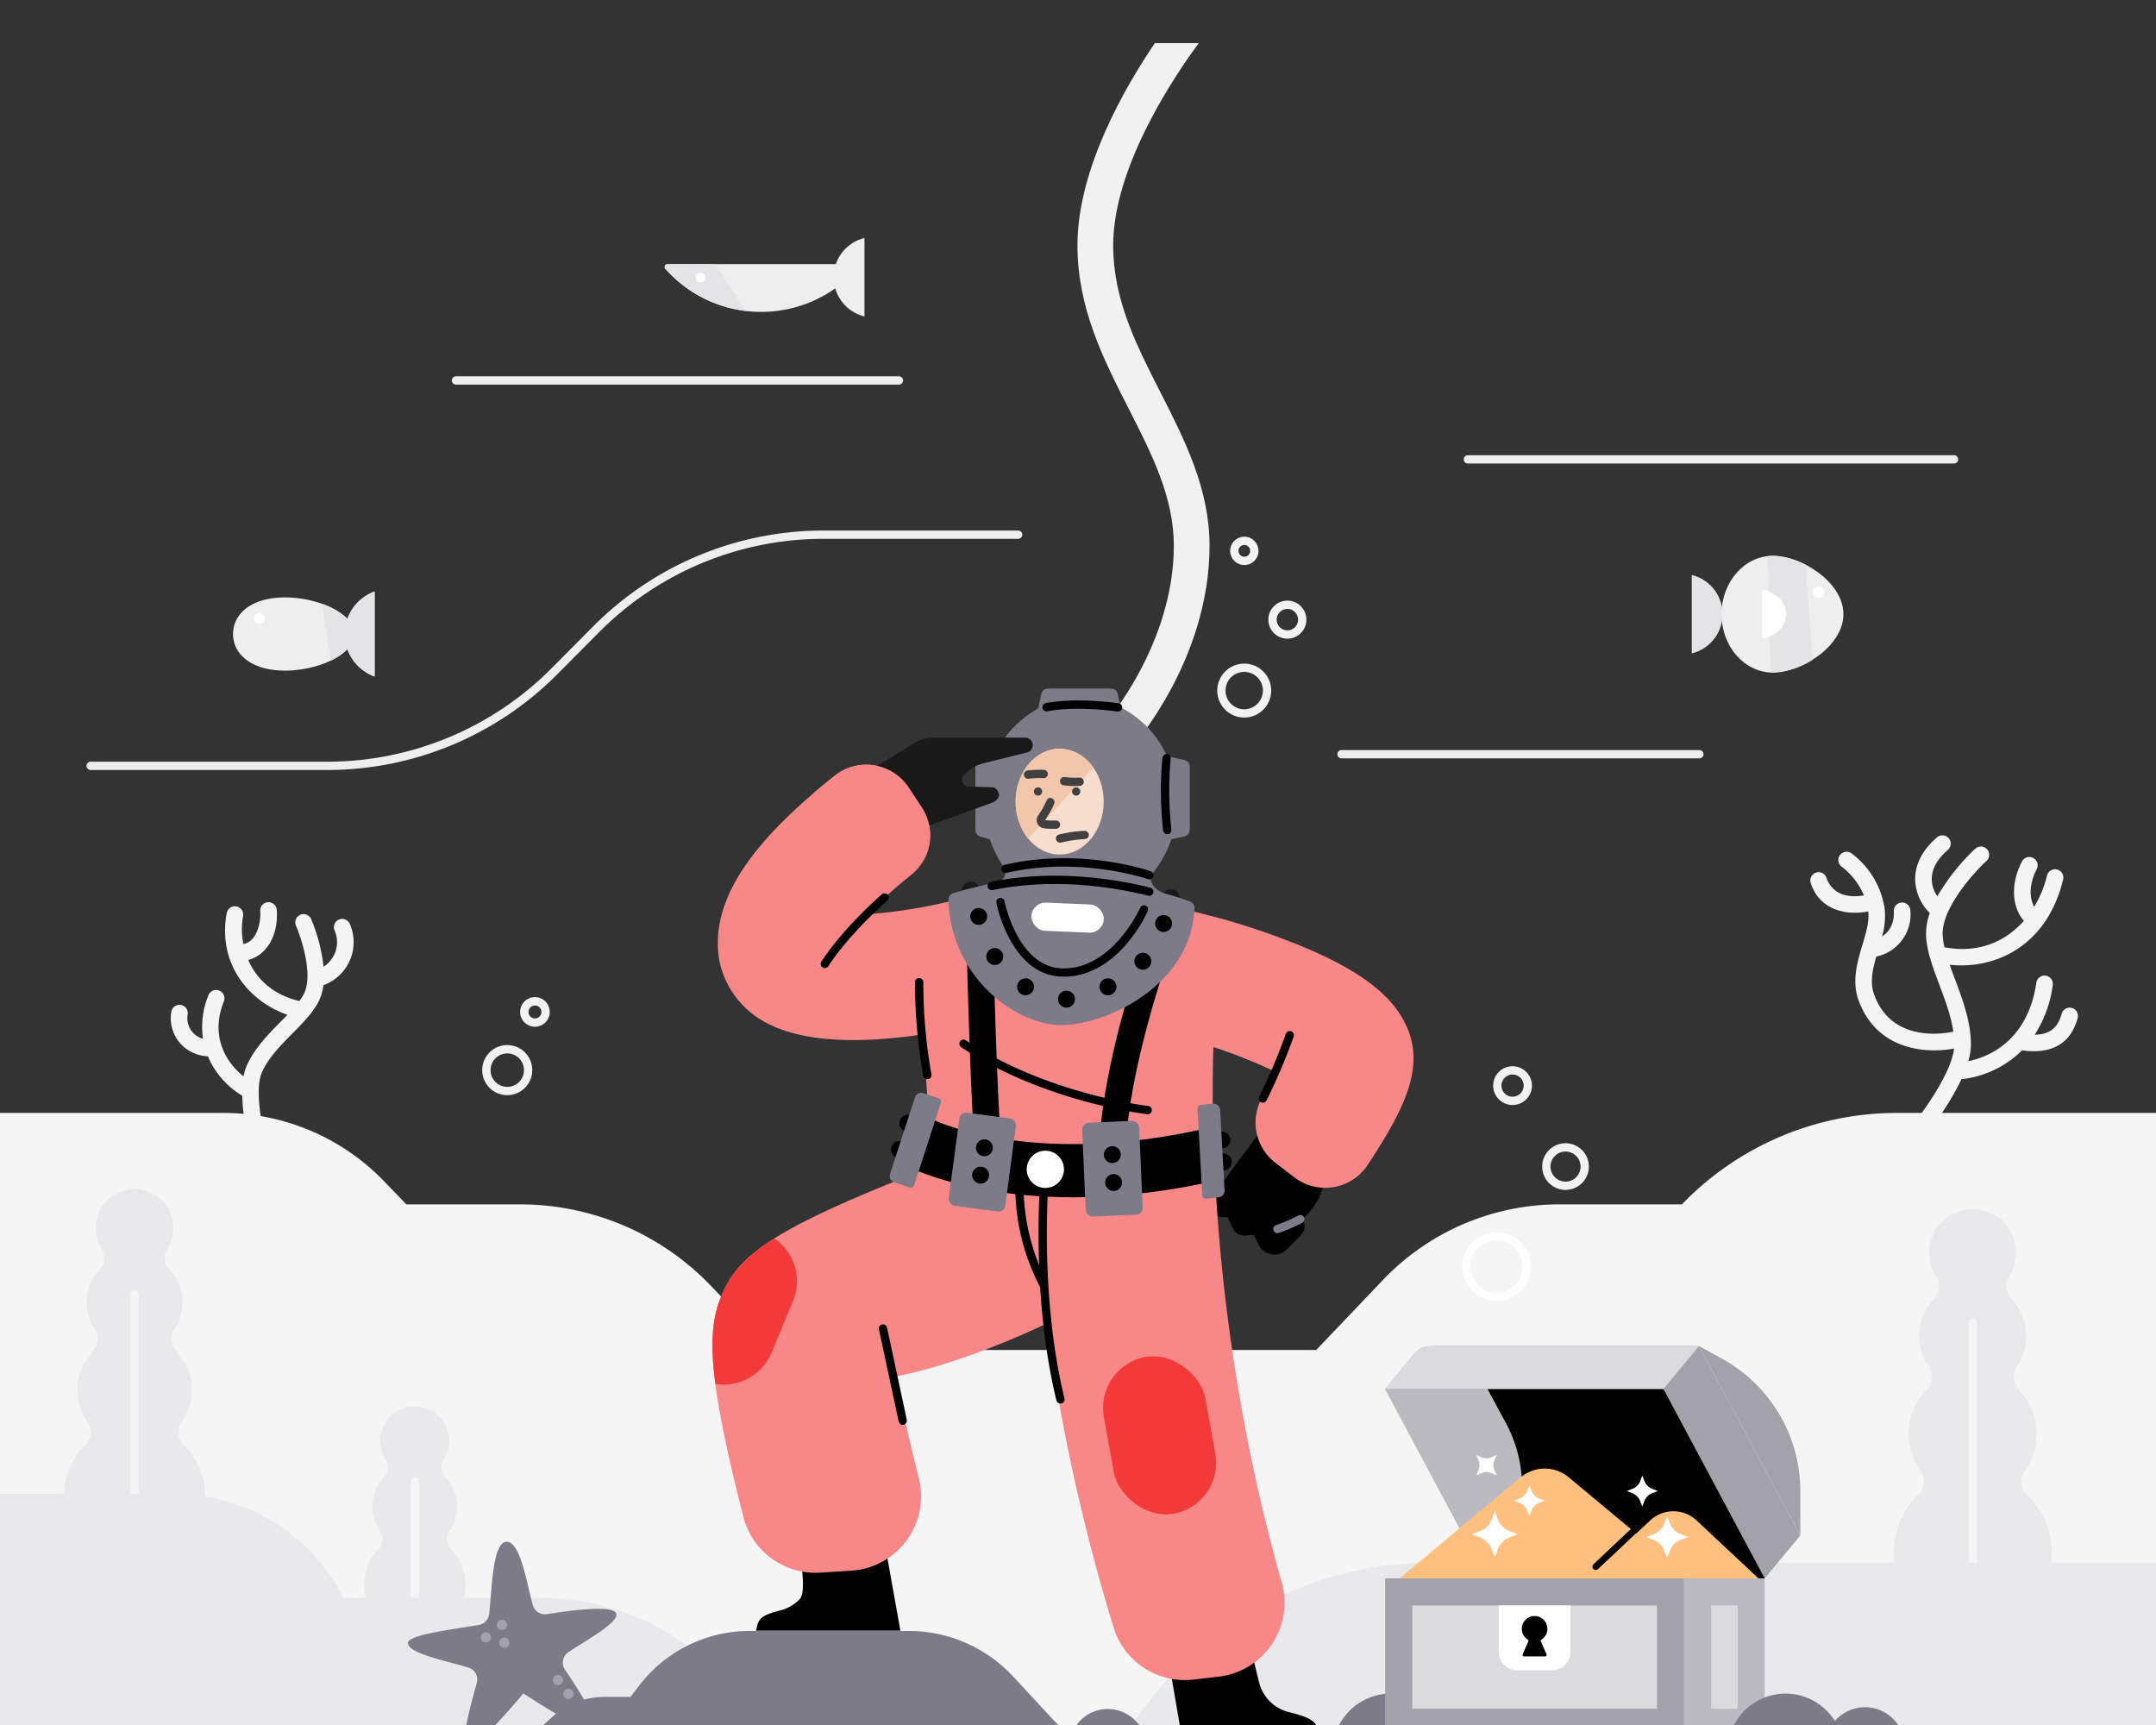 <svg xmlns="http://www.w3.org/2000/svg" width="650" height="520" viewBox="0 0 650 520">
  <rect x="0" y="0" width="650" height="520" fill="#333333" stroke="none"/>
  <title></title><defs>
    <style>
      .cls-1 {
        fill: #eeeeef;
      }

      .cls-2 {
        fill: #f5f5f5;
      }

      .cls-3 {
        fill: #f4f4f5;
      }

      .cls-4 {
        fill: #e4e4e6;
      }

      .cls-5 {
        fill: #fff;
      }

      .cls-6 {
        fill: #e9e9eb;
      }

      .cls-7 {
        fill: #f1f1f1;
      }

      .cls-8 {
        fill: #7e7b88;
      }

      .cls-9 {
        fill: #a3a1aa;
      }

      .cls-10 {
        fill: #dbdbde;
      }

      .cls-11 {
        fill: #bbbac0;
      }

      .cls-12, .cls-14, .cls-19, .cls-21 {
        fill: none;
      }

      .cls-12, .cls-14, .cls-21 {
        stroke: #000;
      }

      .cls-12 {
        stroke-linejoin: round;
      }

      .cls-13 {
        fill: #191919;
      }

      .cls-14, .cls-19, .cls-21 {
        stroke-miterlimit: 10;
      }

      .cls-15 {
        fill: #f88888;
      }

      .cls-16 {
        fill: #f43939;
      }

      .cls-17 {
        fill: #f7ddcd;
      }

      .cls-18 {
        fill: #f2f2f3;
      }

      .cls-19 {
        stroke: #fff;
        stroke-width: 2.5px;
      }

      .cls-20 {
        fill: #ffc07f;
      }

      .cls-21 {
        stroke-linecap: round;
        stroke-width: 2px;
      }

      .cls-22 {
        fill: #f1c6aa;
      }

      .cls-23, .cls-24 {
        fill: #404040;
      }

      .cls-23 {
        fill-rule: evenodd;
      }
    </style>
  </defs>
  <g id="Layer_3" data-name="Layer 3">
    <path class="cls-1" d="M271.004,115.936H137.478a1.25,1.25,0,0,1,0-2.5H271.004a1.25,1.25,0,0,1,0,2.5Z"/>
    <path class="cls-1" d="M589.105,139.726H442.54a1.25,1.25,0,0,1,0-2.5H589.105a1.25,1.25,0,0,1,0,2.5Z"/>
    <path class="cls-1" d="M512.338,228.613H404.456a1.25,1.25,0,0,1,0-2.5H512.338a1.25,1.25,0,0,1,0,2.5Z"/>
    <path class="cls-1" d="M98.893,232.116H27.329a1.25,1.25,0,1,1,0-2.5h71.564a95.347,95.347,0,0,0,67.192-27.959l12.945-13.029a97.86,97.86,0,0,1,68.965-28.697h58.957a1.25,1.25,0,0,1,0,2.5H247.996a95.347,95.347,0,0,0-67.192,27.959l-12.945,13.029A97.861,97.861,0,0,1,98.893,232.116Z"/>
    <path class="cls-2" d="M571.881,335.492A89.977,89.977,0,0,0,507.069,363.057l-0.0 0H470.144a73.508,73.508,0,0,0-53.2,22.782l-20.136,21.118H232.773l-18.326-19.22a79.633,79.633,0,0,0-57.633-24.68H122.512l-6.666-6.922A67.382,67.382,0,0,0,67.31,335.492H0V520H650V335.492Z"/>
    <path class="cls-3" d="M624.627,303.841a2.508,2.508,0,0,0-3.07,1.754c-1.167,4.279-3.621,6.254-8.12,6.311a36.396,36.396,0,0,0,5.439-14.985,2.5,2.5,0,0,0-4.951-.697c-1.795,12.727-9.219,21.238-20.517,23.685a18.52,18.52,0,0,0,.795-5.018c0-6.952-2.563-13.759-4.826-19.765-.55-1.461-1.085-2.894-1.577-4.295a33.12,33.12,0,0,0,3.454.186c12.844,0,26.312-7.503,30.745-25.894a2.5,2.5,0,0,0-4.861-1.172,33.043,33.043,0,0,1-3.868,9.403c-1.622-2.905-1.393-7.25.767-11.348a2.5,2.5,0,0,0-4.424-2.331c-3.44,6.527-3.171,13.508.535,17.919-5.442,6.152-13.565,9.911-23.921,7.963a20.647,20.647,0,0,1-.551-3.799c-.289-8.036,9.451-18.78,13.229-22.242a2.5,2.5,0,0,0-3.376-3.688,64.171,64.171,0,0,0-11.445,14.355,9.221,9.221,0,0,1-1.693-5.197c-.001-3.019,1.672-6.048,4.835-8.76a2.5,2.5,0,1,0-3.254-3.796c-5.439,4.663-6.582,9.401-6.581,12.556a14.6,14.6,0,0,0,4.412,10.241,18.704,18.704,0,0,0-1.123,6.711c.17,4.729,2.039,9.693,4.02,14.95,1.741,4.623,3.511,9.369,4.196,14.124-5.147,1.013-18.845,2.308-23.836-11.088-1.354-3.636-.559-7.499.605-11.561a13,13,0,0,0,10.286-13.918,2.5,2.5,0,0,0-4.994.25c.188,3.764-1.386,6.192-3.546,7.588a21.74,21.74,0,0,0,.772-8.418,25.584,25.584,0,0,0-10.054-16.681,2.5,2.5,0,0,0-2.804,4.14,21.215,21.215,0,0,1,6.616,8.59c-8.089,1.375-10.584-3.177-11.286-5.286a2.5,2.5,0,0,0-4.744,1.58c2.2,6.602,7.721,8.931,13.341,8.931a22.347,22.347,0,0,0,3.997-.376c.363,2.975-.654,6.391-1.738,10.008-1.555,5.181-3.315,11.052-1.138,16.899,4.365,11.717,14.361,14.953,22.791,14.953a33.705,33.705,0,0,0,5.958-.535c-1.019,8.8-12.521,23.577-17.083,28.753a2.5,2.5,0,0,0,3.751,3.307c.561-.636,10.533-12.029,15.561-22.853.017 0.0.034.005.051.005a2.559,2.559,0,0,0,.343-.023,30.589,30.589,0,0,0,17.872-8.653,26.835,26.835,0,0,0,3.46.266c7.026,0,11.494-3.343,13.304-9.977A2.501,2.501,0,0,0,624.627,303.841Z"/>
    <path class="cls-3" d="M105.486,278.551a2.5,2.5,0,0,0-4.625,1.9,8.763,8.763,0,0,1-.09,7.312,9.186,9.186,0,0,1-3.216,3.674,52.645,52.645,0,0,0-3.743-14.385,2.5,2.5,0,0,0-4.586,1.992c1.626,3.754,5.237,14.741,2.45,20.426a15.701,15.701,0,0,1-1.43,2.307c-8.3-2.022-13.058-6.962-15.414-12.403,4.83-1.168,9.166-6.49,8.609-15.035a2.5,2.5,0,1,0-4.989.326c.246,3.772-1.177,9.299-5.092,9.904a23.11,23.11,0,0,1-.082-8.428,2.5,2.5,0,0,0-4.916-.912c-2.857,15.41,6.788,26.692,18.305,30.683-.665.691-1.355,1.39-2.056,2.098-3.686,3.725-7.863,7.946-10.194,13.168a14.702,14.702,0,0,0-.977,3.3c-5.821-4.631-9.96-12.55-5.953-22.617a2.5,2.5,0,0,0-4.646-1.85,25.166,25.166,0,0,0-1.64,13.142,6.683,6.683,0,0,1-2.929-1.744,6.462,6.462,0,0,1-1.686-5.619,2.5,2.5,0,0,0-4.941-.766,11.504,11.504,0,0,0,3.033,9.86,11.835,11.835,0,0,0,7.994,3.537,25.382,25.382,0,0,0,10.316,11.847c.015.009.031.012.046.02.18,9.324,3.494,20.286,4.001,21.907a2.5,2.5,0,1,0,4.772-1.49c-1.727-5.537-5.602-21.271-2.825-27.49,1.96-4.391,5.632-8.102,9.183-11.69,3.229-3.263,6.279-6.345,8-9.856a14.972,14.972,0,0,0,1.337-4.684,13.8,13.8,0,0,0,7.984-18.438Z"/>
    <g>
      <path class="cls-1" d="M257.751,79.615a.859.859,0,0,1,.639,1.43,38.65,38.65,0,0,1-57.784,0,.859.859,0,0,1,.639-1.43Z"/>
      <path class="cls-4" d="M224.924,93.752a38.588,38.588,0,0,1-24.317-12.706.859.859,0,0,1,.637-1.431h14.349Z"/>
      <circle class="cls-5" cx="211.177" cy="83.669" r="1.475"/>
      <path class="cls-1" d="M260.623,71.748a12.17,12.17,0,0,0,0,23.645Z"/>
    </g>
    <g>
      <path class="cls-1" d="M104.735,186.557c-3.637-3.813-11.42-6.465-18.819-6.465-10.101,0-15.653,4.939-15.653,11.032s5.552,11.032,15.653,11.032c7.4,0,15.182-2.652,18.819-6.465a13.678,13.678,0,0,0,8.204,8.246V178.311A13.679,13.679,0,0,0,104.735,186.557Z"/>
      <circle class="cls-5" cx="78.174" cy="186.407" r="1.669"/>
      <path class="cls-4" d="M104.735,186.557a19.798,19.798,0,0,0-7.511-4.483l2.435,17.088a17.276,17.276,0,0,0,5.076-3.47,13.678,13.678,0,0,0,8.204,8.246V178.311A13.679,13.679,0,0,0,104.735,186.557Z"/>
    </g>
    <g>
      <path class="cls-4" d="M510.041,196.972a12.17,12.17,0,0,0,0-23.645Z"/>
      <path class="cls-1" d="M555.759,185.149c0,9.72-12.73,17.6-21.275,17.6s-15.473-7.88-15.473-17.6,6.927-17.6,15.473-17.6S555.759,175.429,555.759,185.149Z"/>
      <circle class="cls-5" cx="548.264" cy="178.525" r="1.789"/>
      <path class="cls-4" d="M532.98,167.635l.846,35.076c.22.011.436.038.658.038a23.917,23.917,0,0,0,12.032-3.915l-2.202-28.622a22.548,22.548,0,0,0-9.831-2.664A13.766,13.766,0,0,0,532.98,167.635Z"/>
      <path class="cls-5" d="M531.292,192.595c4.161-.821,7.253-3.838,7.253-7.446s-3.092-6.625-7.253-7.446Z"/>
    </g>
    <g>
      <path class="cls-6" d="M55.305,435.476a4.981,4.981,0,0,1-.699-6.465,17.191,17.191,0,0,0-1.528-21.846,5.139,5.139,0,0,1-.553-6.477,14.407,14.407,0,0,0-1.533-18.104,4.974,4.974,0,0,1-.508-6.149,11.716,11.716,0,1,0-19.849-.062,5.119,5.119,0,0,1-.537,6.282,14.407,14.407,0,0,0-1.465,18.033,5.139,5.139,0,0,1-.553,6.477,17.191,17.191,0,0,0-1.528,21.846,4.966,4.966,0,0,1-.68,6.447,21.255,21.255,0,1,0,29.434.018Z"/>
      <path class="cls-2" d="M40.579,473.684a1.25,1.25,0,0,1-1.25-1.25V390.328a1.25,1.25,0,0,1,2.5,0v82.105A1.25,1.25,0,0,1,40.579,473.684Z"/>
    </g>
    <g>
      <path class="cls-6" d="M611.198,450.659a5.571,5.571,0,0,1-.781-7.23,19.226,19.226,0,0,0-1.709-24.431,5.747,5.747,0,0,1-.619-7.244,16.112,16.112,0,0,0-1.714-20.246,5.563,5.563,0,0,1-.568-6.877,13.103,13.103,0,1,0-22.198-.069,5.725,5.725,0,0,1-.601,7.025,16.112,16.112,0,0,0-1.639,20.167,5.747,5.747,0,0,1-.619,7.244,19.226,19.226,0,0,0-1.709,24.431,5.554,5.554,0,0,1-.761,7.21,23.77,23.77,0,1,0,32.917.02Z"/>
      <path class="cls-2" d="M594.729,493.241a1.25,1.25,0,0,1-1.25-1.25V398.702a1.25,1.25,0,1,1,2.5,0v93.289A1.25,1.25,0,0,1,594.729,493.241Z"/>
    </g>
    <path class="cls-6" d="M228.331,520H51.644V481.666H163.041A74.768,74.768,0,0,1,228.331,520Z"/>
    <path class="cls-6" d="M122.043,520l-18.09-37.416a57.172,57.172,0,0,0-51.472-32.287H0V520Z"/>
    <path class="cls-6" d="M106.304,507.695A18.738,18.738,0,0,0,112.739,520h11.058V446.545a1.25,1.25,0,0,1,2.5,0V520h11.077a18.798,18.798,0,0,0,.725-27.793,4.415,4.415,0,0,1-.619-5.73,15.236,15.236,0,0,0-1.354-19.361,4.554,4.554,0,0,1-.49-5.741,12.769,12.769,0,0,0-1.359-16.045,4.408,4.408,0,0,1-.451-5.45,10.384,10.384,0,1,0-17.591-.055,4.537,4.537,0,0,1-.476,5.567,12.768,12.768,0,0,0-1.299,15.982,4.554,4.554,0,0,1-.49,5.741,15.236,15.236,0,0,0-1.354,19.362,4.401,4.401,0,0,1-.603,5.714A18.795,18.795,0,0,0,106.304,507.695Z"/>
    <path class="cls-6" d="M650,520V471.085H431.362a107.198,107.198,0,0,0-85.311,42.287L341.008,520Z"/>
  </g>
  <g id="Layer_4" data-name="Layer 4">
    <path class="cls-7" d="M335.604,73.953c0-24.192,19.373-52.293,25.803-60.953H348.175c-8.944,13.161-23.341,37.919-23.341,60.953,0,18.942,7.878,34.4,15.497,49.349,6.972,13.68,13.558,26.602,13.558,41.194,0,29.81-20.521,53.397-20.729,53.632l4.032,3.57,4.026,3.576c.957-1.078,23.441-26.786,23.441-60.778,0-17.178-7.489-31.874-14.732-46.085C342.561,103.959,335.604,90.308,335.604,73.953Z"/>
    <path class="cls-8" d="M434.849,520a17.517,17.517,0,0,0-31.112,0Z"/>
    <path class="cls-9" d="M507.717,475.804H417.603V520h90.114Z"/>
    <rect class="cls-10" x="425.771" y="483.971" width="73.78" height="31.138"/>
    <path class="cls-11" d="M507.717,520h24.318V475.803H507.717Z"/>
    <rect class="cls-10" x="515.885" y="483.97" width="7.983" height="31.139"/>
    <path class="cls-5" d="M451.833,483.971h21.655v13.895a5.671,5.671,0,0,1-5.669,5.671H457.502a5.671,5.671,0,0,1-5.669-5.671Z"/>
    <path class="cls-9" d="M512.227,405.762H432.167a8.167,8.167,0,0,0-6.285,2.952l-8.279,9.976,30.538,57.113h83.895l10.729-12.927Z"/>
    <path class="cls-11" d="M501.498,418.69H417.603l30.538,57.113h83.895Z"/>
    <path d="M448.439,418.69l5.53,10.205a40.582,40.582,0,0,1,4.902,19.335v0a40.582,40.582,0,0,1-9.354,25.917l-1.375,1.657h83.895L501.498,418.69Z"/>
    <path class="cls-9" d="M512.227,405.762l6.985,3.849a45.524,45.524,0,0,1,18.054,18.182l0,0a45.524,45.524,0,0,1,5.499,21.689v13.394Z"/>
    <path class="cls-10" d="M512.227,405.762l-10.729,12.928H417.603l9.198-11.083a5.105,5.105,0,0,1,3.928-1.845Z"/>
    <path d="M466.251,498.67,464.54,494.749a.37.37,0,0,1,.155-.464,3.858,3.858,0,1,0-4.069.001.368.368,0,0,1,.155.462l-1.712,3.923a.47.47,0,0,0,.431.658H465.82A.47.47,0,0,0,466.251,498.67Z"/>
    <path class="cls-12" d="M275.538,239.773s-42.486,27.987-40.126,46.195c3.372,16.522,54.175,4.383,54.175,4.383l34.506-5.395,40.126,10.453s38.777,10.79,42.823,22.254c2.484,7.038-19.22,35.405-19.22,35.405"/>
    <circle class="cls-13" cx="292.659" cy="268.36" r="2.657"/>
    <circle class="cls-13" cx="353.016" cy="270.72" r="2.657"/>
    <path class="cls-14" d="M321.058,365.882s-74.519,25.626-78.565,35.068c-4.075,9.507,12.476,66.763,12.476,66.763"/>
    <path class="cls-14" d="M339.491,301.591S329.375,394.431,366.691,501.882"/>
    <path d="M380.572,340.256,399.286,356.188a19.873,19.873,0,0,1-15.628,15.628l-1.714,1.177-13.641-9.876a3.652,3.652,0,0,1-.891-5.078Z"/>
    <path d="M365.173,363.794l.04.268a3.344,3.344,0,0,0,3.171,2.829l1.709.059,1.668,3.396a3.68,3.68,0,0,0,3.653,2.112l2.529-.228,1.555,3.072a5.27,5.27,0,0,0,8.435,1.333l4.137-4.126a4.155,4.155,0,0,0,.073-5.825l-1.596-1.66-21.437-9.279-2.96,3.955A5.55,5.55,0,0,0,365.173,363.794Z"/>
    <path class="cls-8" d="M385.127,371.739a1.25,1.25,0,0,1-.319-2.458,44.625,44.625,0,0,0,6.629-2.881,1.25,1.25,0,1,1,1.168,2.211,46.075,46.075,0,0,1-7.156,3.086A1.257,1.257,0,0,1,385.127,371.739Z"/>
    <path d="M227.938,491.573h43.521l-6.205-34.649-25.514,4.496s4.187,17.759,1.35,20.665a12.539,12.539,0,0,1-5.678,3.332C228.968,487.059,228.649,488.061,227.938,491.573Z"/>
    <path d="M396.817,520c-1.203-1.879-3.673-2.719-8.52-3.957a12.274,12.274,0,0,1-8.7-8.89l-4.813-19.546-23.716,5.507L355.673,520Z"/>
    <path class="cls-15" d="M362.195,358.014l-79.577-.225c-3.147-25.402-6.636-52.257-.674-76.542L367.253,291.363Z"/>
    <path class="cls-15" d="M335.736,490.625c-33.145-107.801-23.557-188.134-23.139-191.964l53.791,5.86-26.895-2.93,26.9,2.885c-.084.804-6.647,78.787,20.029,172.549a22.443,22.443,0,0,1-19.051,28.404l-7.607.874A22.452,22.452,0,0,1,335.736,490.625Z"/>
    <path class="cls-15" d="M247.274,474.073a22.45,22.45,0,0,1-23.16-16.799c-1.05-4.082-2.171-8.587-3.253-13.212-7.803-33.339-7.157-44.618-3.234-53.771,4.815-11.233,13.999-19.034,55.695-35.566,19.492-7.729,38.153-14.158,38.938-14.428l17.599,51.167c-20.261,11.74-45.569,20.873-59.829,23.459,1.103,6.255,3.902,18.369,6.981,30.678a22.464,22.464,0,0,1-20.371,27.881Z"/>
    <path class="cls-15" d="M390.226,354.909l-5.688-4.352a15.326,15.326,0,0,1-3.465-20.612c1.533-2.327,2.932-4.553,4.103-6.533a158.416,158.416,0,0,0-25.876-9.767l-36.168-9.422-29.904,4.675c-14.111,3.311-46.9,9.282-64.076-1.665a27.133,27.133,0,0,1-12.245-17.489q-.137-.67-.225-1.349c-1.877-14.482,6.159-29.228,25.29-46.407,3.342-3.001,6.701-5.778,9.786-8.209a15.3,15.3,0,0,1,22.23,3.626l3.93,5.961a15.351,15.351,0,0,1-3.294,20.447,145.651,145.651,0,0,0-13.14,11.784,152.716,152.716,0,0,0,23.69-3.611c.497-.118.993-.217,1.497-.296l34.506-5.395a18.877,18.877,0,0,1,7.678.383L368.979,277.132c.102.026.202.053.303.081a228.545,228.545,0,0,1,21.92,7.518c19.563,7.923,29.941,16.141,33.65,26.646,3.852,10.919-1.197,22.187-10.593,36.829-.661,1.03-1.326,2.045-1.984,3.034A15.31,15.31,0,0,1,390.226,354.909ZM388.61,316.613Z"/>
    <rect class="cls-16" x="334.045" y="408.676" width="31.112" height="48.015" rx="15.556" transform="translate(-70.906 68.527) rotate(-10.17)"/>
    <path class="cls-16" d="M217.626,390.291c-2.603,6.074-3.759,13.093-1.965,26.867a15.552,15.552,0,0,0,16.945-9.378l6.469-15.616a15.561,15.561,0,0,0-5.638-18.829C224.039,379.248,220.203,384.278,217.626,390.291Z"/>
    <path d="M323.61,360.915c-31.197,0-48.685-8.677-49.688-9.188l7.24-14.269c.074.037,7.571,3.714,21.377,5.875,12.766,1.998,33.693,3.072,60.905-3.157l3.57,15.596A194.401,194.401,0,0,1,323.61,360.915Z"/>
    <path d="M335.385,358.081a4,4,0,0,1-3.99-3.783c-1.713-31.534,17.064-79.358,17.865-81.379a4,4,0,1,1,7.438,2.945c-.189.479-18.933,48.222-17.314,78a4,4,0,0,1-3.777,4.211C335.532,358.079,335.458,358.081,335.385,358.081Z"/>
    <path d="M297.9,351.225a4,4,0,0,1-3.986-3.723c-1.785-25.654-2.697-72.117-2.706-72.584a4,4,0,1,1,7.998-.154c.009.464.918,46.729,2.688,72.184a4,4,0,0,1-3.713,4.268C298.087,351.222,297.994,351.225,297.9,351.225Z"/>
    <path class="cls-8" d="M353.139,252.966l3.922-.832a2.042,2.042,0,0,0,1.618-1.997V231.092a2.042,2.042,0,0,0-1.618-1.997l-5.208-1.105A30.536,30.536,0,0,0,337.838,213.233l-.858-4.043a2.042,2.042,0,0,0-1.997-1.618H315.938a2.042,2.042,0,0,0-1.997,1.618l-.934,4.402a30.641,30.641,0,0,0-13.276,14.333l-4.03,1.253a2.042,2.042,0,0,0-1.618,1.997v19.044a2.042,2.042,0,0,0,1.618,1.997l2.748.815a32.645,32.645,0,0,0,4.083,8.186,3.061,3.061,0,0,1-1.956,4.776c-3.479.624-9.989,2.252-13.236,3.283a2.029,2.029,0,0,0-1.411,1.984c.685,23.369,20.425,37.749,34.006,37.749,13.597,0,39.253-11.943,40.188-35.253a2.012,2.012,0,0,0-1.299-1.95,72.066,72.066,0,0,0-7.58-2.457c-3.322-.859-5.302-4.237-3.869-5.963A32.38,32.38,0,0,0,353.139,252.966Z"/>
    <g>
      <path d="M350.811,280.946a2.557,2.557,0,0,1-1.807-.745,2.339,2.339,0,0,1-.316-.388,2.527,2.527,0,0,1-.235-.439,2.576,2.576,0,0,1-.143-.48,2.032,2.032,0,0,1-.052-.5,2.079,2.079,0,0,1,.052-.5,2.467,2.467,0,0,1,.143-.47,2.282,2.282,0,0,1,.235-.45,3.707,3.707,0,0,1,.316-.388,2.982,2.982,0,0,1,.388-.317,3.707,3.707,0,0,1,.439-.235,2.586,2.586,0,0,1,.481-.143,2.741,2.741,0,0,1,1,0,2.456,2.456,0,0,1,.47.143,3.193,3.193,0,0,1,.45.235,3.843,3.843,0,0,1,.388.317,2.565,2.565,0,0,1,0,3.614A2.575,2.575,0,0,1,350.811,280.946Z"/>
      <path d="M318.99,301.395a2.543,2.543,0,0,1,2.328-2.747h0a2.56,2.56,0,0,1,2.757,2.338h0a2.551,2.551,0,0,1-2.338,2.747h0a1.473,1.473,0,0,1-.204.01h0A2.548,2.548,0,0,1,318.99,301.395Zm12.751-2.798a2.543,2.543,0,0,1,1.165-3.41h0a2.55,2.55,0,0,1,3.42,1.154h0a2.554,2.554,0,0,1-1.163,3.42h0a2.478,2.478,0,0,1-1.124.266h0A2.539,2.539,0,0,1,331.741,298.598Zm-23.92,1.021a2.556,2.556,0,0,1-.776-3.522h0a2.549,2.549,0,0,1,3.522-.786h0a2.558,2.558,0,0,1,.786,3.522h0a2.563,2.563,0,0,1-2.165,1.183h0A2.591,2.591,0,0,1,307.821,299.619Zm34.998-7.973a2.55,2.55,0,0,1-.144-3.604h0a2.55,2.55,0,0,1,3.604-.154h0a2.573,2.573,0,0,1,.154,3.614h0a2.579,2.579,0,0,1-1.879.817h0A2.516,2.516,0,0,1,342.818,291.646Zm-45.034-1.879a2.549,2.549,0,0,1,.704-3.542h0a2.551,2.551,0,0,1,3.543.705h0a2.563,2.563,0,0,1-.715,3.542h0a2.533,2.533,0,0,1-1.409.429h0A2.542,2.542,0,0,1,297.785,289.766Z"/>
      <path d="M295.059,278.812a1.995,1.995,0,0,1-.49-.051,2.57,2.57,0,0,1-.48-.143,2.289,2.289,0,0,1-.439-.235,2.486,2.486,0,0,1-.704-.704,2.751,2.751,0,0,1-.388-.919,2.784,2.784,0,0,1-.051-.5,2.894,2.894,0,0,1,.051-.5,2.547,2.547,0,0,1,.153-.47,2.719,2.719,0,0,1,.235-.449,2.249,2.249,0,0,1,.317-.378,2.489,2.489,0,0,1,.388-.327,3.02,3.02,0,0,1,.439-.235,2.61,2.61,0,0,1,.48-.143,2.554,2.554,0,0,1,2.297.704,2.273,2.273,0,0,1,.317.378,2.373,2.373,0,0,1,.235.449,2.546,2.546,0,0,1,.153.47,3.081,3.081,0,0,1,0,1,2.751,2.751,0,0,1-.388.919,1.978,1.978,0,0,1-.317.388A2.542,2.542,0,0,1,295.059,278.812Z"/>
    </g>
    <rect class="cls-8" x="326.931" y="338.021" width="17.197" height="28.295" rx="2.042" transform="matrix(0.999, -0.044, 0.044, 0.999, -15.314, 15.253)"/>
    <ellipse class="cls-17" cx="319.476" cy="241.655" rx="13.272" ry="15.944"/>
    <rect class="cls-8" x="287.555" y="336.176" width="17.197" height="28.295" rx="2.042" transform="translate(48.925 -36.085) rotate(7.599)"/>
    <path d="M319.709,423.105a1.25,1.25,0,0,1-1.213-.953c-7.603-31.083-4.948-64.97-4.92-65.308a1.25,1.25,0,1,1,2.491.203c-.027.335-2.647,33.831,4.858,64.511a1.251,1.251,0,0,1-1.215,1.547Z"/>
    <path d="M272.164,429.512a1.25,1.25,0,0,1-1.221-.987l-5.957-27.762a1.25,1.25,0,1,1,2.444-.525l5.957,27.762a1.251,1.251,0,0,1-.96,1.485A1.283,1.283,0,0,1,272.164,429.512Z"/>
    <path d="M279.583,325.32a1.25,1.25,0,0,1-1.225-1.009,159.937,159.937,0,0,1-2.496-28.237,1.25,1.25,0,0,1,1.25-1.24h.009a1.25,1.25,0,0,1,1.241,1.26,157.235,157.235,0,0,0,2.449,27.735,1.25,1.25,0,0,1-.985,1.468A1.289,1.289,0,0,1,279.583,325.32Z"/>
    <path d="M380.739,332.401A1.25,1.25,0,0,1,379.627,330.584a178.793,178.793,0,0,0,8.028-18.901,1.25,1.25,0,1,1,2.355.836,180.815,180.815,0,0,1-8.157,19.2A1.249,1.249,0,0,1,380.739,332.401Z"/>
    <circle cx="335.347" cy="348.064" r="2.552"/>
    <circle cx="335.732" cy="356.464" r="2.552"/>
    <circle cx="296.786" cy="346.006" r="2.552"/>
    <circle cx="295.63" cy="354.244" r="2.552"/>
    <g>
      <circle cx="273.701" cy="338.586" r="2.552"/>
      <circle cx="271.174" cy="346.511" r="2.552"/>
    </g>
    <g>
      <circle cx="368.367" cy="343.667" r="2.552"/>
      <circle cx="368.801" cy="350.282" r="2.552"/>
    </g>
    <circle class="cls-5" cx="315.157" cy="352.491" r="5.615"/>
    <path d="M346.481,270.052a1.251,1.251,0,0,1-.31-.039c-7.437-1.895-26.892-5.855-46.889-1.703a1.25,1.25,0,1,1-.508-2.447c20.507-4.261,40.411-.21,48.015,1.729a1.25,1.25,0,0,1-.308,2.461Z"/>
    <path d="M346.46,265.076a1.251,1.251,0,0,1-.414-.07c-.203-.071-20.401-7.009-42.577-1.872a1.25,1.25,0,1,1-.563-2.436c22.906-5.305,43.12,1.65,43.97,1.948a1.25,1.25,0,0,1-.415,2.43Z"/>
    <rect class="cls-5" x="310.944" y="272.375" width="21.847" height="8.496" rx="4.248" transform="translate(11.838 -13.206) rotate(2.395)"/>
    <path d="M248.674,291.826a1.25,1.25,0,0,1-1.046-1.933c6.763-10.37,17.751-19.871,18.215-20.27a1.25,1.25,0,1,1,1.63,1.895c-.111.096-11.186,9.676-17.751,19.741A1.247,1.247,0,0,1,248.674,291.826Z"/>
    <path d="M351.909,251.477a1.251,1.251,0,0,1-1.238-1.092,108.741,108.741,0,0,1-.228-21.866,1.25,1.25,0,1,1,2.486.254,108.31,108.31,0,0,0,.222,21.295,1.251,1.251,0,0,1-1.082,1.398A1.273,1.273,0,0,1,351.909,251.477Z"/>
    <path d="M337.075,214.498a1.269,1.269,0,0,1-.186-.014c-.122-.018-12.318-1.8-21.154-.066a1.25,1.25,0,0,1-.481-2.453c9.264-1.82,21.49-.031,22.005.046a1.25,1.25,0,0,1-.184,2.486Z"/>
    <path d="M346.012,335.886a1.1,1.1,0,0,1-.139-.008c-.309-.034-31.163-3.598-56.08-20.208a1.25,1.25,0,1,1,1.387-2.08c24.397,16.264,54.664,19.77,54.968,19.804a1.25,1.25,0,0,1-.136,2.492Z"/>
    <path d="M314.652,388.6a1.25,1.25,0,0,1-1.078-.616,65.232,65.232,0,0,1-7.478-30.756,1.25,1.25,0,0,1,2.5,0,63.948,63.948,0,0,0,7.133,29.489,1.251,1.251,0,0,1-1.077,1.883Z"/>
    <path d="M320.729,294.421q-.321,0-.642-.011c-6.387-.198-11.831-4.156-15.744-11.447a42.558,42.558,0,0,1-3.957-10.806,1.25,1.25,0,0,1,2.454-.478c.039.198,4.032,19.819,17.324,20.232,15.123.467,23.494-18.061,23.576-18.247a1.25,1.25,0,1,1,2.289,1.004,43.823,43.823,0,0,1-6.497,10.002C334.007,291.061,327.518,294.421,320.729,294.421Z"/>
    <path class="cls-18" d="M152.941,330.136a7.549,7.549,0,1,1,3.051-.65h0A7.511,7.511,0,0,1,152.941,330.136Zm-.009-12.583A5.04,5.04,0,1,0,154.98,327.2h0a5.04,5.04,0,0,0-2.048-9.647Z"/>
    <circle class="cls-19" cx="451.194" cy="381.805" r="9.13"/>
    <path class="cls-18" d="M161.292,309.51a4.466,4.466,0,1,1,1.801-.385A4.444,4.444,0,0,1,161.292,309.51Zm-.004-6.404a1.951,1.951,0,1,0,.792,3.734h.001a1.951,1.951,0,0,0-.793-3.734Z"/>
    <path class="cls-18" d="M375.124,216.309a8.129,8.129,0,1,1,3.282-.696h-.001A8.082,8.082,0,0,1,375.124,216.309Zm-.021-13.766a5.633,5.633,0,1,0,2.29,10.783h0a5.633,5.633,0,0,0-2.29-10.783Z"/>
    <path class="cls-18" d="M388.132,192.525a5.733,5.733,0,1,1,2.318-.494l-.001 0A5.716,5.716,0,0,1,388.132,192.525Zm-.003-8.96a3.228,3.228,0,1,0,1.308,6.181h0a3.229,3.229,0,0,0-1.308-6.181Z"/>
    <path class="cls-18" d="M375.154,170.327a4.269,4.269,0,1,1,1.723-.366h0A4.246,4.246,0,0,1,375.154,170.327Zm-.007-6.04a1.77,1.77,0,1,0,.718,3.388h0a1.771,1.771,0,0,0-.718-3.388Z"/>
    <path class="cls-18" d="M471.981,358.697a7.034,7.034,0,1,1,7.034-7.034A7.042,7.042,0,0,1,471.981,358.697Zm0-11.568a4.534,4.534,0,1,0,4.534,4.534A4.54,4.54,0,0,0,471.981,347.129Z"/>
    <path class="cls-18" d="M456.013,333.105a5.844,5.844,0,1,1,5.844-5.845A5.852,5.852,0,0,1,456.013,333.105Zm0-9.188a3.344,3.344,0,1,0,3.344,3.344A3.348,3.348,0,0,0,456.013,323.917Z"/>
    <path class="cls-8" d="M274.291,357.978l-4.641-1.531a2.042,2.042,0,0,1-1.31-2.573l7.489-23.024a2.042,2.042,0,0,1,2.573-1.31l4.641,1.531a1.021,1.021,0,0,1,.655,1.287l-8.12,24.965A1.021,1.021,0,0,1,274.291,357.978Z"/>
    <path class="cls-8" d="M361.992,333.098l3.714-.399a2.042,2.042,0,0,1,2.151,1.927l1.331,24.174a2.042,2.042,0,0,1-1.927,2.151l-3.714.399a1.021,1.021,0,0,1-1.076-.963l-1.443-26.213A1.021,1.021,0,0,1,361.992,333.098Z"/>
    <path class="cls-13" d="M308.986,222.347l-27.476-.015a11.108,11.108,0,0,0-5.599,1.511l-13.44,8.26,13.639,18.152,22.642-8.143c1.569-.512,2.553-1.693,2.44-2.704,0,0-.337-1.967-2.104-2.09l-7.457-.222a2.09,2.09,0,0,1-1.055-3.37h0a11.108,11.108,0,0,1,5.789-3.597L309.651,226.819a2.271,2.271,0,0,0,1.621-2.871A2.359,2.359,0,0,0,308.986,222.347Z"/>
    <path class="cls-15" d="M277.825,260.312a15.297,15.297,0,0,0,.091-16.944l-3.93-5.961a15.3,15.3,0,0,0-22.23-3.626c-2.08,1.639-4.288,3.446-6.528,5.362C252.293,243.734,268.313,254.136,277.825,260.312Z"/>
    <path class="cls-20" d="M472.911,445.303l36.616,30.5H421.919l36.616-30.5A11.23,11.23,0,0,1,472.911,445.303Z"/>
    <path class="cls-20" d="M511.507,458.345l18.644,17.459H478.838l18.644-17.459A10.259,10.259,0,0,1,511.507,458.345Z"/>
    <line class="cls-21" x1="481.101" y1="472.265" x2="496.328" y2="457.915"/>
    <path class="cls-5" d="M502.604,457.017l.869,2.254a5.551,5.551,0,0,0,3.182,3.182l2.254.884-2.254.869a5.549,5.549,0,0,0-3.182,3.182l-.869,2.254-.884-2.254a5.549,5.549,0,0,0-3.182-3.182l-2.21-.869,2.254-.884a5.55,5.55,0,0,0,3.182-3.182Z"/>
    <path class="cls-5" d="M450.634,455.575l.953,2.472a6.088,6.088,0,0,0,3.49,3.49l2.472.97-2.472.953a6.086,6.086,0,0,0-3.49,3.49l-.953,2.472-.97-2.472a6.086,6.086,0,0,0-3.49-3.49l-2.424-.953,2.472-.97a6.087,6.087,0,0,0,3.49-3.49Z"/>
    <path class="cls-5" d="M461.095,447.72l.64,1.66a4.087,4.087,0,0,0,2.343,2.343l1.66.651-1.66.64a4.086,4.086,0,0,0-2.343,2.343l-.64,1.66-.651-1.66a4.086,4.086,0,0,0-2.343-2.343l-1.627-.64,1.66-.651a4.087,4.087,0,0,0,2.343-2.343Z"/>
    <path class="cls-5" d="M495.124,444.784l.645,1.672a4.116,4.116,0,0,0,2.36,2.36l1.672.656-1.672.645a4.115,4.115,0,0,0-2.36,2.36l-.645,1.672-.656-1.672a4.115,4.115,0,0,0-2.36-2.36l-1.639-.645,1.672-.656a4.116,4.116,0,0,0,2.36-2.36Z"/>
    <path class="cls-5" d="M451.235,438.598l-.674,1.531a3.864,3.864,0,0,0,0,3.124l.674,1.531-1.531-.674a3.787,3.787,0,0,0-3.124,0l-1.531.674.674-1.531a3.864,3.864,0,0,0,0-3.124l-.674-1.531,1.531.674a3.87,3.87,0,0,0,3.124,0Z"/>
    <path class="cls-8" d="M343.405,520a11.606,11.606,0,0,0-18.842,0Z"/>
    <path class="cls-8" d="M553.876,520a17.517,17.517,0,0,0-31.112,0Z"/>
    <path class="cls-8" d="M572.269,520a12.022,12.022,0,0,0-20.017,0Z"/>
    <path class="cls-8" d="M319,520l-13.568-14.628a42.879,42.879,0,0,0-31.437-13.719H225.984a41.858,41.858,0,0,0-33.171,16.328l-2.733,3.551h-7.862a23.482,23.482,0,0,0-15.786,6.098L163.824,520Z"/>
    <g>
      <path class="cls-8" d="M141.242,502.696a3.775,3.775,0,0,1,2.503,4.645c-.963,3.354-2.355,8.476-3.154,12.659h8.764c4.279-4.516,8.438-9.529,8.438-9.529s9.673,6.451,16.178,9.529h5.721c-.674-3.503-6.21-12.039-9.358-16.686a3.775,3.775,0,0,1,1.011-5.247c5.174-3.499,15.043-8.81,14.469-11.563-.607-2.91-14.379-.955-20.936.081a3.772,3.772,0,0,1-4.213-2.667c-1.831-6.237-3.714-19.503-8.086-19.156-4.216.335-4.323,15.43-5.113,21.819a3.768,3.768,0,0,1-3.09,3.254c-6.285,1.109-21.464,2.903-21.391,5.421C123.079,498.54,134.998,500.742,141.242,502.696Z"/>
      <circle class="cls-9" cx="152.042" cy="495.198" r="1.543"/>
      <circle class="cls-9" cx="168.228" cy="506.438" r="1.543"/>
      <circle class="cls-9" cx="171.375" cy="510.597" r="1.543"/>
      <circle class="cls-9" cx="146.473" cy="493.583" r="1.543"/>
      <circle class="cls-9" cx="151.349" cy="489.8" r="1.543"/>
    </g>
    <path class="cls-22" d="M319.476,225.71c-7.33,0-13.272,7.138-13.272,15.944a17.667,17.667,0,0,0,3.751,11.094l19.69-21.331A12.498,12.498,0,0,0,319.476,225.71Z"/>
    <g>
      <path class="cls-23" d="M324.446,237.347a1.245,1.245,0,1,0,1.245,1.245A1.246,1.246,0,0,0,324.446,237.347Z"/>
      <path class="cls-23" d="M312.955,237.348a1.245,1.245,0,1,0,1.245,1.244A1.244,1.244,0,0,0,312.955,237.348Z"/>
      <path class="cls-24" d="M319.584,254.028a1.25,1.25,0,0,1-.314-2.46,41.154,41.154,0,0,1,7.698-1.126,1.263,1.263,0,0,1,1.297,1.202,1.25,1.25,0,0,1-1.201,1.296,38.937,38.937,0,0,0-7.163,1.047A1.24,1.24,0,0,1,319.584,254.028Z"/>
      <path class="cls-24" d="M317.181,249.847a12.661,12.661,0,0,1-2.744-.223,2.403,2.403,0,0,1-1.733-1.531,2.536,2.536,0,0,1,.373-2.413,23.153,23.153,0,0,0,2.458-4.437,1.25,1.25,0,0,1,2.281,1.021,25.264,25.264,0,0,1-2.751,4.93,12.921,12.921,0,0,0,2.698.149l.61-.002a1.25,1.25,0,0,1,0,2.5l-.594.002C317.581,249.845,317.381,249.847,317.181,249.847Z"/>
      <path class="cls-24" d="M324.369,236.954a33.461,33.461,0,0,1-3.736-.226,1.25,1.25,0,0,1,.31-2.48,29.139,29.139,0,0,0,4.486.178,1.25,1.25,0,0,1,.14,2.496C325.17,236.944,324.766,236.954,324.369,236.954Z"/>
      <path class="cls-24" d="M309.93,234.753a1.25,1.25,0,0,1-.154-2.49,31.301,31.301,0,0,1,4.936-.193,1.25,1.25,0,1,1-.14,2.496,28.969,28.969,0,0,0-4.486.178A1.216,1.216,0,0,1,309.93,234.753Z"/>
    </g>
  </g>
</svg>

